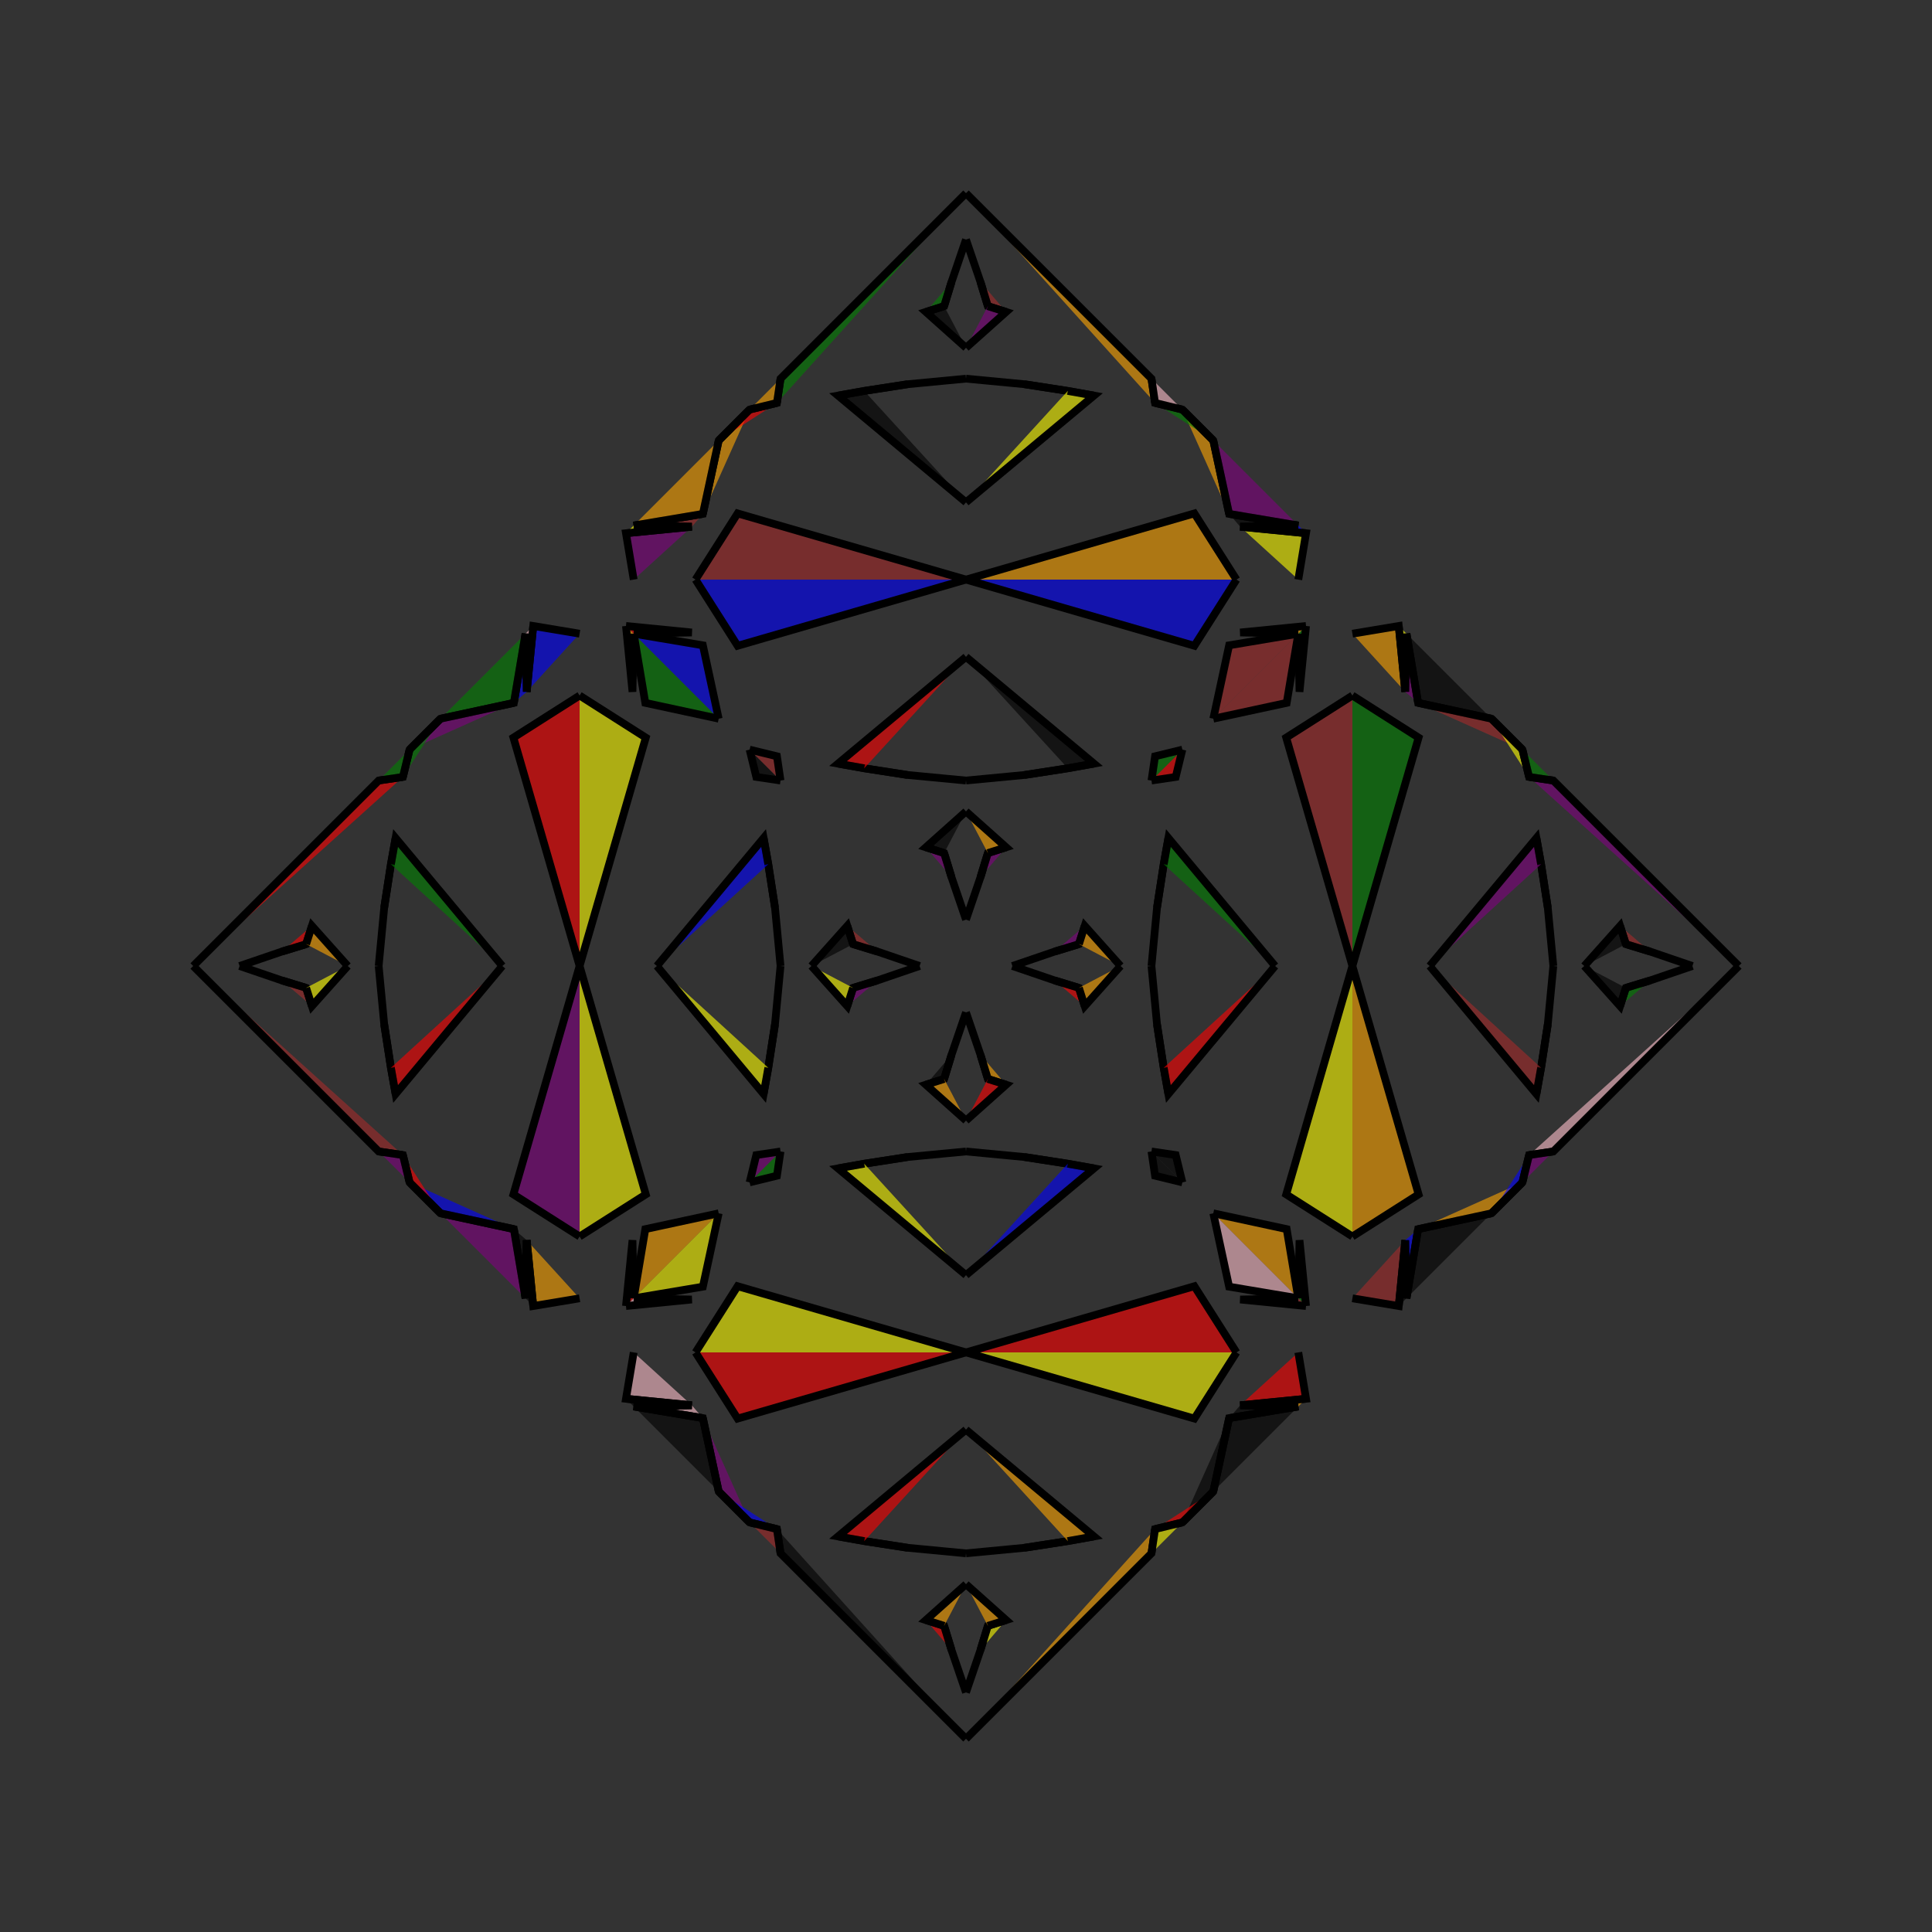 <?xml version="1.0" encoding="UTF-8"?>
<svg xmlns="http://www.w3.org/2000/svg" xmlns:xlink="http://www.w3.org/1999/xlink"
     width="250" height="250" viewBox="-125.0 -125.0 250 250">
<rect x="-125.0" y="-125.0" width="250" height="250" fill="#333333" stroke="none"/>
<defs>
</defs>
<path d="M6.0,-0.0 L11.48,-1.872 L14.614,-2.831" fill="green" fill-opacity="0.6" stroke="black" stroke-width="1" />
<path d="M6.0,-0.0 L11.48,1.872 L14.614,2.831" fill="brown" fill-opacity="0.6" stroke="black" stroke-width="1" />
<path d="M11.48,-1.872 L14.614,-2.831 L15.363,-5.192" fill="purple" fill-opacity="0.6" stroke="black" stroke-width="1" />
<path d="M11.48,1.872 L14.614,2.831 L15.363,5.192" fill="red" fill-opacity="0.6" stroke="black" stroke-width="1" />
<path d="M14.614,-2.831 L15.363,-5.192 L20.0,-0.0" fill="orange" fill-opacity="0.6" stroke="black" stroke-width="1" />
<path d="M14.614,2.831 L15.363,5.192 L20.0,-0.0" fill="orange" fill-opacity="0.6" stroke="black" stroke-width="1" />
<path d="M24.464,72.863 L24.0,76.0 L0.0,100.0" fill="orange" fill-opacity="0.6" stroke="black" stroke-width="1" />
<path d="M24.464,-72.863 L24.0,-76.0 L0.0,-100.0" fill="orange" fill-opacity="0.6" stroke="black" stroke-width="1" />
<path d="M24.0,-0.0 L24.72,-7.578 L25.585,-13.171" fill="purple" fill-opacity="0.6" stroke="black" stroke-width="1" />
<path d="M24.0,-0.0 L24.72,7.578 L25.585,13.171" fill="brown" fill-opacity="0.6" stroke="black" stroke-width="1" />
<path d="M24.72,-7.578 L25.585,-13.171 L26.189,-16.56" fill="red" fill-opacity="0.6" stroke="black" stroke-width="1" />
<path d="M24.72,7.578 L25.585,13.171 L26.189,16.56" fill="red" fill-opacity="0.6" stroke="black" stroke-width="1" />
<path d="M25.585,-13.171 L26.189,-16.56 L40.0,-0.0" fill="green" fill-opacity="0.6" stroke="black" stroke-width="1" />
<path d="M25.585,13.171 L26.189,16.56 L40.0,-0.0" fill="red" fill-opacity="0.6" stroke="black" stroke-width="1" />
<path d="M50.0,-0.0 L41.435,-29.553 L50.0,-35.0" fill="brown" fill-opacity="0.6" stroke="black" stroke-width="1" />
<path d="M50.0,-0.0 L41.435,29.553 L50.0,35.0" fill="yellow" fill-opacity="0.6" stroke="black" stroke-width="1" />
<path d="M43.0,50.0 L44.0,56.0 L35.48,56.843" fill="red" fill-opacity="0.6" stroke="black" stroke-width="1" />
<path d="M43.0,-50.0 L44.0,-56.0 L35.48,-56.843" fill="yellow" fill-opacity="0.6" stroke="black" stroke-width="1" />
<path d="M44.0,-44.0 L43.157,-35.48 L43.0,-43.0" fill="green" fill-opacity="0.6" stroke="black" stroke-width="1" />
<path d="M44.0,44.0 L43.157,35.48 L43.0,43.0" fill="green" fill-opacity="0.6" stroke="black" stroke-width="1" />
<path d="M35.48,56.843 L43.0,57.0 L34.049,58.504" fill="black" fill-opacity="0.6" stroke="black" stroke-width="1" />
<path d="M35.48,-56.843 L43.0,-57.0 L34.049,-58.504" fill="black" fill-opacity="0.6" stroke="black" stroke-width="1" />
<path d="M43.0,-43.0 L41.496,-34.049 L32.0,-32.0" fill="brown" fill-opacity="0.6" stroke="black" stroke-width="1" />
<path d="M43.0,43.0 L41.496,34.049 L32.0,32.0" fill="orange" fill-opacity="0.6" stroke="black" stroke-width="1" />
<path d="M34.049,58.504 L32.0,68.0 L28.0,72.0" fill="black" fill-opacity="0.6" stroke="black" stroke-width="1" />
<path d="M34.049,-58.504 L32.0,-68.0 L28.0,-72.0" fill="orange" fill-opacity="0.6" stroke="black" stroke-width="1" />
<path d="M32.0,68.0 L28.0,72.0 L24.464,72.863" fill="red" fill-opacity="0.6" stroke="black" stroke-width="1" />
<path d="M32.0,-68.0 L28.0,-72.0 L24.464,-72.863" fill="green" fill-opacity="0.6" stroke="black" stroke-width="1" />
<path d="M28.0,-28.0 L27.137,-24.464 L24.0,-24.0" fill="red" fill-opacity="0.6" stroke="black" stroke-width="1" />
<path d="M28.0,28.0 L27.137,24.464 L24.0,24.0" fill="black" fill-opacity="0.6" stroke="black" stroke-width="1" />
<path d="M-6.0,-0.0 L-11.48,-1.872 L-14.614,-2.831" fill="blue" fill-opacity="0.6" stroke="black" stroke-width="1" />
<path d="M-6.0,-0.0 L-11.48,1.872 L-14.614,2.831" fill="blue" fill-opacity="0.6" stroke="black" stroke-width="1" />
<path d="M-11.48,-1.872 L-14.614,-2.831 L-15.363,-5.192" fill="brown" fill-opacity="0.6" stroke="black" stroke-width="1" />
<path d="M-11.48,1.872 L-14.614,2.831 L-15.363,5.192" fill="purple" fill-opacity="0.6" stroke="black" stroke-width="1" />
<path d="M-14.614,-2.831 L-15.363,-5.192 L-20.0,-0.0" fill="black" fill-opacity="0.6" stroke="black" stroke-width="1" />
<path d="M-14.614,2.831 L-15.363,5.192 L-20.0,-0.0" fill="yellow" fill-opacity="0.6" stroke="black" stroke-width="1" />
<path d="M-24.464,72.863 L-24.0,76.0 L0.0,100.0" fill="black" fill-opacity="0.6" stroke="black" stroke-width="1" />
<path d="M-24.464,-72.863 L-24.0,-76.0 L0.0,-100.0" fill="green" fill-opacity="0.6" stroke="black" stroke-width="1" />
<path d="M-24.0,-0.0 L-24.72,-7.578 L-25.585,-13.171" fill="purple" fill-opacity="0.6" stroke="black" stroke-width="1" />
<path d="M-24.0,-0.0 L-24.72,7.578 L-25.585,13.171" fill="pink" fill-opacity="0.6" stroke="black" stroke-width="1" />
<path d="M-24.72,-7.578 L-25.585,-13.171 L-26.189,-16.56" fill="brown" fill-opacity="0.6" stroke="black" stroke-width="1" />
<path d="M-24.72,7.578 L-25.585,13.171 L-26.189,16.56" fill="brown" fill-opacity="0.6" stroke="black" stroke-width="1" />
<path d="M-25.585,-13.171 L-26.189,-16.56 L-40.0,-0.0" fill="blue" fill-opacity="0.6" stroke="black" stroke-width="1" />
<path d="M-25.585,13.171 L-26.189,16.56 L-40.0,-0.0" fill="yellow" fill-opacity="0.6" stroke="black" stroke-width="1" />
<path d="M-50.0,-0.0 L-41.435,-29.553 L-50.0,-35.0" fill="yellow" fill-opacity="0.6" stroke="black" stroke-width="1" />
<path d="M-50.0,-0.0 L-41.435,29.553 L-50.0,35.0" fill="yellow" fill-opacity="0.6" stroke="black" stroke-width="1" />
<path d="M-43.0,50.0 L-44.0,56.0 L-35.48,56.843" fill="pink" fill-opacity="0.6" stroke="black" stroke-width="1" />
<path d="M-43.0,-50.0 L-44.0,-56.0 L-35.48,-56.843" fill="purple" fill-opacity="0.6" stroke="black" stroke-width="1" />
<path d="M-44.0,-44.0 L-43.157,-35.48 L-43.0,-43.0" fill="orange" fill-opacity="0.6" stroke="black" stroke-width="1" />
<path d="M-44.0,44.0 L-43.157,35.48 L-43.0,43.0" fill="red" fill-opacity="0.6" stroke="black" stroke-width="1" />
<path d="M-35.48,56.843 L-43.0,57.0 L-34.049,58.504" fill="pink" fill-opacity="0.6" stroke="black" stroke-width="1" />
<path d="M-35.48,-56.843 L-43.0,-57.0 L-34.049,-58.504" fill="brown" fill-opacity="0.6" stroke="black" stroke-width="1" />
<path d="M-43.0,-43.0 L-41.496,-34.049 L-32.0,-32.0" fill="green" fill-opacity="0.6" stroke="black" stroke-width="1" />
<path d="M-43.0,43.0 L-41.496,34.049 L-32.0,32.0" fill="orange" fill-opacity="0.6" stroke="black" stroke-width="1" />
<path d="M-34.049,58.504 L-32.0,68.0 L-28.0,72.0" fill="purple" fill-opacity="0.6" stroke="black" stroke-width="1" />
<path d="M-34.049,-58.504 L-32.0,-68.0 L-28.0,-72.0" fill="orange" fill-opacity="0.6" stroke="black" stroke-width="1" />
<path d="M-32.0,68.0 L-28.0,72.0 L-24.464,72.863" fill="blue" fill-opacity="0.6" stroke="black" stroke-width="1" />
<path d="M-32.0,-68.0 L-28.0,-72.0 L-24.464,-72.863" fill="red" fill-opacity="0.6" stroke="black" stroke-width="1" />
<path d="M-28.0,-28.0 L-27.137,-24.464 L-24.0,-24.0" fill="black" fill-opacity="0.6" stroke="black" stroke-width="1" />
<path d="M-28.0,28.0 L-27.137,24.464 L-24.0,24.0" fill="purple" fill-opacity="0.6" stroke="black" stroke-width="1" />
<path d="M94.0,-0.0 L88.52,1.872 L85.386,2.831" fill="purple" fill-opacity="0.6" stroke="black" stroke-width="1" />
<path d="M94.0,-0.0 L88.52,-1.872 L85.386,-2.831" fill="green" fill-opacity="0.6" stroke="black" stroke-width="1" />
<path d="M88.52,1.872 L85.386,2.831 L84.637,5.192" fill="green" fill-opacity="0.6" stroke="black" stroke-width="1" />
<path d="M88.52,-1.872 L85.386,-2.831 L84.637,-5.192" fill="brown" fill-opacity="0.6" stroke="black" stroke-width="1" />
<path d="M85.386,2.831 L84.637,5.192 L80.0,-0.0" fill="black" fill-opacity="0.6" stroke="black" stroke-width="1" />
<path d="M85.386,-2.831 L84.637,-5.192 L80.0,-0.0" fill="black" fill-opacity="0.6" stroke="black" stroke-width="1" />
<path d="M72.863,24.464 L76.0,24.0 L100.0,-0.0" fill="pink" fill-opacity="0.6" stroke="black" stroke-width="1" />
<path d="M72.863,-24.464 L76.0,-24.0 L100.0,-0.0" fill="purple" fill-opacity="0.6" stroke="black" stroke-width="1" />
<path d="M76.0,-0.0 L75.28,7.578 L74.415,13.171" fill="pink" fill-opacity="0.6" stroke="black" stroke-width="1" />
<path d="M76.0,-0.0 L75.28,-7.578 L74.415,-13.171" fill="orange" fill-opacity="0.6" stroke="black" stroke-width="1" />
<path d="M75.28,7.578 L74.415,13.171 L73.811,16.56" fill="red" fill-opacity="0.6" stroke="black" stroke-width="1" />
<path d="M75.28,-7.578 L74.415,-13.171 L73.811,-16.56" fill="green" fill-opacity="0.6" stroke="black" stroke-width="1" />
<path d="M74.415,13.171 L73.811,16.56 L60.0,-0.0" fill="brown" fill-opacity="0.6" stroke="black" stroke-width="1" />
<path d="M74.415,-13.171 L73.811,-16.56 L60.0,-0.0" fill="purple" fill-opacity="0.6" stroke="black" stroke-width="1" />
<path d="M50.0,-0.0 L58.565,29.553 L50.0,35.0" fill="orange" fill-opacity="0.6" stroke="black" stroke-width="1" />
<path d="M50.0,-0.0 L58.565,-29.553 L50.0,-35.0" fill="green" fill-opacity="0.6" stroke="black" stroke-width="1" />
<path d="M50.0,43.0 L56.0,44.0 L56.843,35.48" fill="brown" fill-opacity="0.6" stroke="black" stroke-width="1" />
<path d="M50.0,-43.0 L56.0,-44.0 L56.843,-35.48" fill="orange" fill-opacity="0.6" stroke="black" stroke-width="1" />
<path d="M56.0,44.0 L56.843,35.48 L57.0,43.0" fill="black" fill-opacity="0.6" stroke="black" stroke-width="1" />
<path d="M56.0,-44.0 L56.843,-35.48 L57.0,-43.0" fill="yellow" fill-opacity="0.6" stroke="black" stroke-width="1" />
<path d="M56.843,35.48 L57.0,43.0 L58.504,34.049" fill="blue" fill-opacity="0.6" stroke="black" stroke-width="1" />
<path d="M56.843,-35.48 L57.0,-43.0 L58.504,-34.049" fill="purple" fill-opacity="0.6" stroke="black" stroke-width="1" />
<path d="M57.0,43.0 L58.504,34.049 L68.0,32.0" fill="black" fill-opacity="0.6" stroke="black" stroke-width="1" />
<path d="M57.0,-43.0 L58.504,-34.049 L68.0,-32.0" fill="black" fill-opacity="0.6" stroke="black" stroke-width="1" />
<path d="M58.504,34.049 L68.0,32.0 L72.0,28.0" fill="orange" fill-opacity="0.6" stroke="black" stroke-width="1" />
<path d="M58.504,-34.049 L68.0,-32.0 L72.0,-28.0" fill="brown" fill-opacity="0.6" stroke="black" stroke-width="1" />
<path d="M68.0,32.0 L72.0,28.0 L72.863,24.464" fill="blue" fill-opacity="0.6" stroke="black" stroke-width="1" />
<path d="M68.0,-32.0 L72.0,-28.0 L72.863,-24.464" fill="yellow" fill-opacity="0.6" stroke="black" stroke-width="1" />
<path d="M72.0,28.0 L72.863,24.464 L76.0,24.0" fill="purple" fill-opacity="0.6" stroke="black" stroke-width="1" />
<path d="M72.0,-28.0 L72.863,-24.464 L76.0,-24.0" fill="green" fill-opacity="0.6" stroke="black" stroke-width="1" />
<path d="M0.0,-6.0 L1.872,-11.48 L2.831,-14.614" fill="brown" fill-opacity="0.6" stroke="black" stroke-width="1" />
<path d="M0.0,6.0 L1.872,11.48 L2.831,14.614" fill="red" fill-opacity="0.6" stroke="black" stroke-width="1" />
<path d="M0.0,94.0 L1.872,88.52 L2.831,85.386" fill="black" fill-opacity="0.6" stroke="black" stroke-width="1" />
<path d="M0.0,-94.0 L1.872,-88.52 L2.831,-85.386" fill="yellow" fill-opacity="0.6" stroke="black" stroke-width="1" />
<path d="M1.872,-11.48 L2.831,-14.614 L5.192,-15.363" fill="purple" fill-opacity="0.6" stroke="black" stroke-width="1" />
<path d="M1.872,11.48 L2.831,14.614 L5.192,15.363" fill="orange" fill-opacity="0.6" stroke="black" stroke-width="1" />
<path d="M1.872,88.52 L2.831,85.386 L5.192,84.637" fill="yellow" fill-opacity="0.6" stroke="black" stroke-width="1" />
<path d="M1.872,-88.52 L2.831,-85.386 L5.192,-84.637" fill="brown" fill-opacity="0.6" stroke="black" stroke-width="1" />
<path d="M2.831,-14.614 L5.192,-15.363 L0.0,-20.0" fill="orange" fill-opacity="0.6" stroke="black" stroke-width="1" />
<path d="M2.831,14.614 L5.192,15.363 L0.0,20.0" fill="red" fill-opacity="0.6" stroke="black" stroke-width="1" />
<path d="M2.831,85.386 L5.192,84.637 L0.0,80.0" fill="orange" fill-opacity="0.6" stroke="black" stroke-width="1" />
<path d="M2.831,-85.386 L5.192,-84.637 L0.0,-80.0" fill="purple" fill-opacity="0.6" stroke="black" stroke-width="1" />
<path d="M0.0,-24.0 L7.578,-24.72 L13.171,-25.585" fill="blue" fill-opacity="0.6" stroke="black" stroke-width="1" />
<path d="M0.0,24.0 L7.578,24.72 L13.171,25.585" fill="orange" fill-opacity="0.6" stroke="black" stroke-width="1" />
<path d="M0.0,76.0 L7.578,75.28 L13.171,74.415" fill="pink" fill-opacity="0.6" stroke="black" stroke-width="1" />
<path d="M0.0,-76.0 L7.578,-75.28 L13.171,-74.415" fill="purple" fill-opacity="0.6" stroke="black" stroke-width="1" />
<path d="M7.578,-24.72 L13.171,-25.585 L16.56,-26.189" fill="red" fill-opacity="0.6" stroke="black" stroke-width="1" />
<path d="M7.578,24.72 L13.171,25.585 L16.56,26.189" fill="pink" fill-opacity="0.6" stroke="black" stroke-width="1" />
<path d="M7.578,75.28 L13.171,74.415 L16.56,73.811" fill="green" fill-opacity="0.6" stroke="black" stroke-width="1" />
<path d="M7.578,-75.28 L13.171,-74.415 L16.56,-73.811" fill="purple" fill-opacity="0.6" stroke="black" stroke-width="1" />
<path d="M13.171,-25.585 L16.56,-26.189 L0.0,-40.0" fill="black" fill-opacity="0.6" stroke="black" stroke-width="1" />
<path d="M13.171,25.585 L16.56,26.189 L0.0,40.0" fill="blue" fill-opacity="0.6" stroke="black" stroke-width="1" />
<path d="M13.171,74.415 L16.56,73.811 L0.0,60.0" fill="orange" fill-opacity="0.6" stroke="black" stroke-width="1" />
<path d="M13.171,-74.415 L16.56,-73.811 L0.0,-60.0" fill="yellow" fill-opacity="0.6" stroke="black" stroke-width="1" />
<path d="M0.0,-50.0 L29.553,-41.435 L35.0,-50.0" fill="blue" fill-opacity="0.6" stroke="black" stroke-width="1" />
<path d="M0.0,50.0 L29.553,41.435 L35.0,50.0" fill="red" fill-opacity="0.6" stroke="black" stroke-width="1" />
<path d="M0.0,50.0 L29.553,58.565 L35.0,50.0" fill="yellow" fill-opacity="0.6" stroke="black" stroke-width="1" />
<path d="M0.0,-50.0 L29.553,-58.565 L35.0,-50.0" fill="orange" fill-opacity="0.6" stroke="black" stroke-width="1" />
<path d="M44.0,-44.0 L35.48,-43.157 L43.0,-43.0" fill="orange" fill-opacity="0.6" stroke="black" stroke-width="1" />
<path d="M44.0,44.0 L35.48,43.157 L43.0,43.0" fill="brown" fill-opacity="0.6" stroke="black" stroke-width="1" />
<path d="M44.0,56.0 L35.48,56.843 L43.0,57.0" fill="orange" fill-opacity="0.6" stroke="black" stroke-width="1" />
<path d="M44.0,-56.0 L35.48,-56.843 L43.0,-57.0" fill="blue" fill-opacity="0.6" stroke="black" stroke-width="1" />
<path d="M43.0,-43.0 L34.049,-41.496 L32.0,-32.0" fill="brown" fill-opacity="0.6" stroke="black" stroke-width="1" />
<path d="M43.0,43.0 L34.049,41.496 L32.0,32.0" fill="pink" fill-opacity="0.6" stroke="black" stroke-width="1" />
<path d="M43.0,57.0 L34.049,58.504 L32.0,68.0" fill="black" fill-opacity="0.6" stroke="black" stroke-width="1" />
<path d="M43.0,-57.0 L34.049,-58.504 L32.0,-68.0" fill="purple" fill-opacity="0.6" stroke="black" stroke-width="1" />
<path d="M28.0,-28.0 L24.464,-27.137 L24.0,-24.0" fill="green" fill-opacity="0.6" stroke="black" stroke-width="1" />
<path d="M28.0,28.0 L24.464,27.137 L24.0,24.0" fill="black" fill-opacity="0.6" stroke="black" stroke-width="1" />
<path d="M28.0,72.0 L24.464,72.863 L24.0,76.0" fill="yellow" fill-opacity="0.6" stroke="black" stroke-width="1" />
<path d="M28.0,-72.0 L24.464,-72.863 L24.0,-76.0" fill="pink" fill-opacity="0.6" stroke="black" stroke-width="1" />
<path d="M0.0,94.0 L-1.872,88.52 L-2.831,85.386" fill="pink" fill-opacity="0.6" stroke="black" stroke-width="1" />
<path d="M0.0,-6.0 L-1.872,-11.48 L-2.831,-14.614" fill="black" fill-opacity="0.6" stroke="black" stroke-width="1" />
<path d="M0.0,6.0 L-1.872,11.48 L-2.831,14.614" fill="red" fill-opacity="0.6" stroke="black" stroke-width="1" />
<path d="M0.0,-94.0 L-1.872,-88.52 L-2.831,-85.386" fill="orange" fill-opacity="0.6" stroke="black" stroke-width="1" />
<path d="M-1.872,88.52 L-2.831,85.386 L-5.192,84.637" fill="red" fill-opacity="0.6" stroke="black" stroke-width="1" />
<path d="M-1.872,-11.48 L-2.831,-14.614 L-5.192,-15.363" fill="purple" fill-opacity="0.6" stroke="black" stroke-width="1" />
<path d="M-1.872,11.48 L-2.831,14.614 L-5.192,15.363" fill="black" fill-opacity="0.6" stroke="black" stroke-width="1" />
<path d="M-1.872,-88.52 L-2.831,-85.386 L-5.192,-84.637" fill="green" fill-opacity="0.6" stroke="black" stroke-width="1" />
<path d="M-2.831,85.386 L-5.192,84.637 L0.0,80.0" fill="orange" fill-opacity="0.6" stroke="black" stroke-width="1" />
<path d="M-2.831,-14.614 L-5.192,-15.363 L0.0,-20.0" fill="black" fill-opacity="0.6" stroke="black" stroke-width="1" />
<path d="M-2.831,14.614 L-5.192,15.363 L0.0,20.0" fill="orange" fill-opacity="0.6" stroke="black" stroke-width="1" />
<path d="M-2.831,-85.386 L-5.192,-84.637 L0.0,-80.0" fill="black" fill-opacity="0.6" stroke="black" stroke-width="1" />
<path d="M0.0,76.0 L-7.578,75.28 L-13.171,74.415" fill="orange" fill-opacity="0.6" stroke="black" stroke-width="1" />
<path d="M0.0,-24.0 L-7.578,-24.72 L-13.171,-25.585" fill="brown" fill-opacity="0.6" stroke="black" stroke-width="1" />
<path d="M0.0,24.0 L-7.578,24.72 L-13.171,25.585" fill="blue" fill-opacity="0.6" stroke="black" stroke-width="1" />
<path d="M0.0,-76.0 L-7.578,-75.28 L-13.171,-74.415" fill="yellow" fill-opacity="0.6" stroke="black" stroke-width="1" />
<path d="M-7.578,75.28 L-13.171,74.415 L-16.56,73.811" fill="blue" fill-opacity="0.6" stroke="black" stroke-width="1" />
<path d="M-7.578,-24.72 L-13.171,-25.585 L-16.56,-26.189" fill="orange" fill-opacity="0.6" stroke="black" stroke-width="1" />
<path d="M-7.578,24.72 L-13.171,25.585 L-16.56,26.189" fill="brown" fill-opacity="0.6" stroke="black" stroke-width="1" />
<path d="M-7.578,-75.28 L-13.171,-74.415 L-16.56,-73.811" fill="brown" fill-opacity="0.6" stroke="black" stroke-width="1" />
<path d="M-13.171,74.415 L-16.56,73.811 L0.0,60.0" fill="red" fill-opacity="0.6" stroke="black" stroke-width="1" />
<path d="M-13.171,-25.585 L-16.56,-26.189 L0.0,-40.0" fill="red" fill-opacity="0.6" stroke="black" stroke-width="1" />
<path d="M-13.171,25.585 L-16.56,26.189 L0.0,40.0" fill="yellow" fill-opacity="0.6" stroke="black" stroke-width="1" />
<path d="M-13.171,-74.415 L-16.56,-73.811 L0.0,-60.0" fill="black" fill-opacity="0.6" stroke="black" stroke-width="1" />
<path d="M0.0,50.0 L-29.553,58.565 L-35.0,50.0" fill="red" fill-opacity="0.6" stroke="black" stroke-width="1" />
<path d="M0.0,-50.0 L-29.553,-41.435 L-35.0,-50.0" fill="blue" fill-opacity="0.6" stroke="black" stroke-width="1" />
<path d="M0.0,50.0 L-29.553,41.435 L-35.0,50.0" fill="yellow" fill-opacity="0.6" stroke="black" stroke-width="1" />
<path d="M0.0,-50.0 L-29.553,-58.565 L-35.0,-50.0" fill="brown" fill-opacity="0.6" stroke="black" stroke-width="1" />
<path d="M-44.0,56.0 L-35.48,56.843 L-43.0,57.0" fill="black" fill-opacity="0.6" stroke="black" stroke-width="1" />
<path d="M-44.0,-44.0 L-35.48,-43.157 L-43.0,-43.0" fill="red" fill-opacity="0.6" stroke="black" stroke-width="1" />
<path d="M-44.0,44.0 L-35.48,43.157 L-43.0,43.0" fill="pink" fill-opacity="0.6" stroke="black" stroke-width="1" />
<path d="M-44.0,-56.0 L-35.48,-56.843 L-43.0,-57.0" fill="yellow" fill-opacity="0.6" stroke="black" stroke-width="1" />
<path d="M-43.0,57.0 L-34.049,58.504 L-32.0,68.0" fill="black" fill-opacity="0.6" stroke="black" stroke-width="1" />
<path d="M-43.0,-43.0 L-34.049,-41.496 L-32.0,-32.0" fill="blue" fill-opacity="0.6" stroke="black" stroke-width="1" />
<path d="M-43.0,43.0 L-34.049,41.496 L-32.0,32.0" fill="yellow" fill-opacity="0.6" stroke="black" stroke-width="1" />
<path d="M-43.0,-57.0 L-34.049,-58.504 L-32.0,-68.0" fill="orange" fill-opacity="0.6" stroke="black" stroke-width="1" />
<path d="M-28.0,72.0 L-24.464,72.863 L-24.0,76.0" fill="brown" fill-opacity="0.6" stroke="black" stroke-width="1" />
<path d="M-28.0,-28.0 L-24.464,-27.137 L-24.0,-24.0" fill="brown" fill-opacity="0.6" stroke="black" stroke-width="1" />
<path d="M-28.0,28.0 L-24.464,27.137 L-24.0,24.0" fill="green" fill-opacity="0.6" stroke="black" stroke-width="1" />
<path d="M-28.0,-72.0 L-24.464,-72.863 L-24.0,-76.0" fill="orange" fill-opacity="0.6" stroke="black" stroke-width="1" />
<path d="M-94.0,-0.0 L-88.52,-1.872 L-85.386,-2.831" fill="green" fill-opacity="0.6" stroke="black" stroke-width="1" />
<path d="M-94.0,-0.0 L-88.52,1.872 L-85.386,2.831" fill="green" fill-opacity="0.6" stroke="black" stroke-width="1" />
<path d="M-88.52,-1.872 L-85.386,-2.831 L-84.637,-5.192" fill="red" fill-opacity="0.6" stroke="black" stroke-width="1" />
<path d="M-88.52,1.872 L-85.386,2.831 L-84.637,5.192" fill="brown" fill-opacity="0.6" stroke="black" stroke-width="1" />
<path d="M-85.386,-2.831 L-84.637,-5.192 L-80.0,-0.0" fill="orange" fill-opacity="0.6" stroke="black" stroke-width="1" />
<path d="M-85.386,2.831 L-84.637,5.192 L-80.0,-0.0" fill="yellow" fill-opacity="0.6" stroke="black" stroke-width="1" />
<path d="M-72.863,-24.464 L-76.0,-24.0 L-100.0,-0.0" fill="red" fill-opacity="0.6" stroke="black" stroke-width="1" />
<path d="M-72.863,24.464 L-76.0,24.0 L-100.0,-0.0" fill="brown" fill-opacity="0.6" stroke="black" stroke-width="1" />
<path d="M-76.0,-0.0 L-75.28,-7.578 L-74.415,-13.171" fill="purple" fill-opacity="0.6" stroke="black" stroke-width="1" />
<path d="M-76.0,-0.0 L-75.28,7.578 L-74.415,13.171" fill="brown" fill-opacity="0.6" stroke="black" stroke-width="1" />
<path d="M-75.28,-7.578 L-74.415,-13.171 L-73.811,-16.56" fill="yellow" fill-opacity="0.6" stroke="black" stroke-width="1" />
<path d="M-75.28,7.578 L-74.415,13.171 L-73.811,16.56" fill="pink" fill-opacity="0.6" stroke="black" stroke-width="1" />
<path d="M-74.415,-13.171 L-73.811,-16.56 L-60.0,-0.0" fill="green" fill-opacity="0.6" stroke="black" stroke-width="1" />
<path d="M-74.415,13.171 L-73.811,16.56 L-60.0,-0.0" fill="red" fill-opacity="0.6" stroke="black" stroke-width="1" />
<path d="M-50.0,-0.0 L-58.565,-29.553 L-50.0,-35.0" fill="red" fill-opacity="0.6" stroke="black" stroke-width="1" />
<path d="M-50.0,-0.0 L-58.565,29.553 L-50.0,35.0" fill="purple" fill-opacity="0.6" stroke="black" stroke-width="1" />
<path d="M-50.0,-43.0 L-56.0,-44.0 L-56.843,-35.48" fill="blue" fill-opacity="0.6" stroke="black" stroke-width="1" />
<path d="M-50.0,43.0 L-56.0,44.0 L-56.843,35.48" fill="orange" fill-opacity="0.6" stroke="black" stroke-width="1" />
<path d="M-56.0,-44.0 L-56.843,-35.48 L-57.0,-43.0" fill="pink" fill-opacity="0.6" stroke="black" stroke-width="1" />
<path d="M-56.0,44.0 L-56.843,35.48 L-57.0,43.0" fill="black" fill-opacity="0.6" stroke="black" stroke-width="1" />
<path d="M-56.843,-35.48 L-57.0,-43.0 L-58.504,-34.049" fill="blue" fill-opacity="0.6" stroke="black" stroke-width="1" />
<path d="M-56.843,35.48 L-57.0,43.0 L-58.504,34.049" fill="black" fill-opacity="0.6" stroke="black" stroke-width="1" />
<path d="M-57.0,-43.0 L-58.504,-34.049 L-68.0,-32.0" fill="green" fill-opacity="0.6" stroke="black" stroke-width="1" />
<path d="M-57.0,43.0 L-58.504,34.049 L-68.0,32.0" fill="purple" fill-opacity="0.6" stroke="black" stroke-width="1" />
<path d="M-58.504,-34.049 L-68.0,-32.0 L-72.0,-28.0" fill="purple" fill-opacity="0.6" stroke="black" stroke-width="1" />
<path d="M-58.504,34.049 L-68.0,32.0 L-72.0,28.0" fill="blue" fill-opacity="0.6" stroke="black" stroke-width="1" />
<path d="M-68.0,-32.0 L-72.0,-28.0 L-72.863,-24.464" fill="green" fill-opacity="0.6" stroke="black" stroke-width="1" />
<path d="M-68.0,32.0 L-72.0,28.0 L-72.863,24.464" fill="red" fill-opacity="0.6" stroke="black" stroke-width="1" />
<path d="M-72.0,-28.0 L-72.863,-24.464 L-76.0,-24.0" fill="green" fill-opacity="0.6" stroke="black" stroke-width="1" />
<path d="M-72.0,28.0 L-72.863,24.464 L-76.0,24.0" fill="purple" fill-opacity="0.6" stroke="black" stroke-width="1" />
</svg>